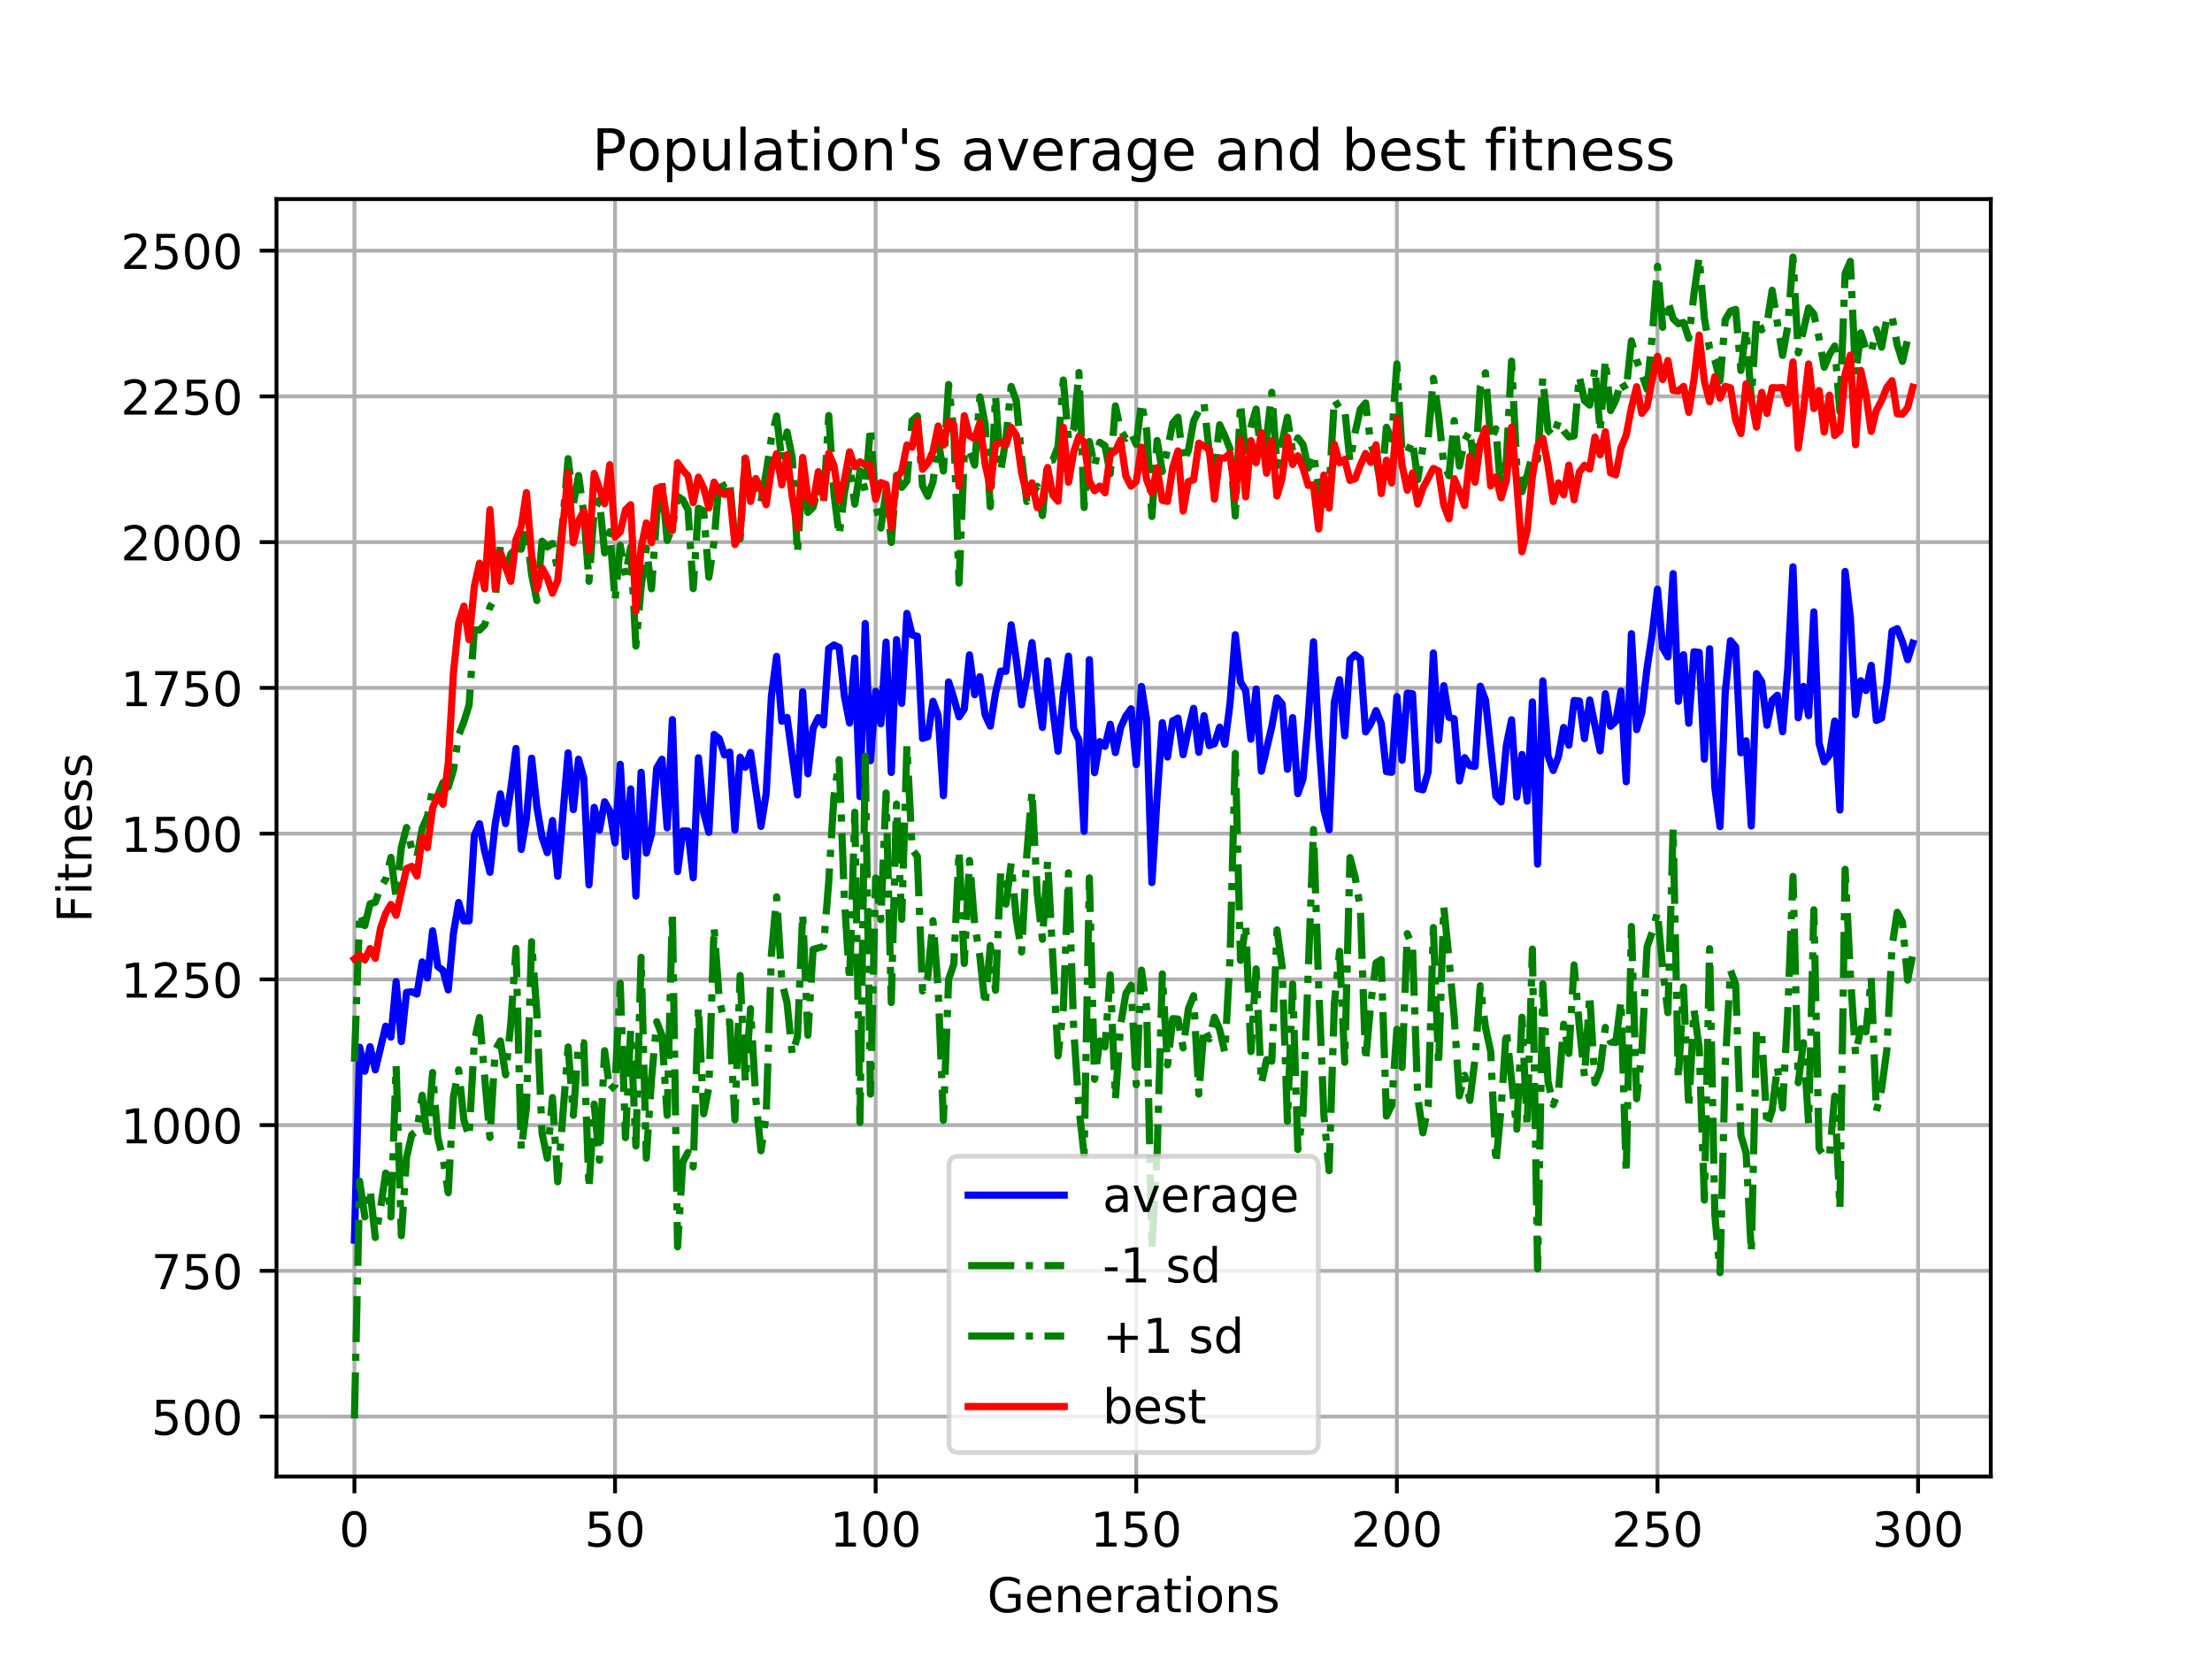 <?xml version="1.0" encoding="utf-8" standalone="no"?>
<!DOCTYPE svg PUBLIC "-//W3C//DTD SVG 1.1//EN"
  "http://www.w3.org/Graphics/SVG/1.1/DTD/svg11.dtd">
<!-- Created with matplotlib (https://matplotlib.org/) -->
<svg height="345.6pt" version="1.1" viewBox="0 0 460.8 345.6" width="460.8pt" xmlns="http://www.w3.org/2000/svg" xmlns:xlink="http://www.w3.org/1999/xlink">
 <defs>
  <style type="text/css">
*{stroke-linecap:butt;stroke-linejoin:round;}
  </style>
 </defs>
 <g id="figure_1">
  <g id="patch_1">
   <path d="M 0 345.6 
L 460.8 345.6 
L 460.8 0 
L 0 0 
z
" style="fill:#ffffff;"/>
  </g>
  <g id="axes_1">
   <g id="patch_2">
    <path d="M 57.6 307.584 
L 414.72 307.584 
L 414.72 41.472 
L 57.6 41.472 
z
" style="fill:#ffffff;"/>
   </g>
   <g id="matplotlib.axis_1">
    <g id="xtick_1">
     <g id="line2d_1">
      <path clip-path="url(#pd788ec1c3d)" d="M 73.833 307.584 
L 73.833 41.472 
" style="fill:none;stroke:#b0b0b0;stroke-linecap:square;stroke-width:0.8;"/>
     </g>
     <g id="line2d_2">
      <defs>
       <path d="M 0 0 
L 0 3.5 
" id="md885dda6b4" style="stroke:#000000;stroke-width:0.8;"/>
      </defs>
      <g>
       <use style="stroke:#000000;stroke-width:0.8;" x="73.833" xlink:href="#md885dda6b4" y="307.584"/>
      </g>
     </g>
     <g id="text_1">
      <!-- 0 -->
      <defs>
       <path d="M 31.781 66.406 
Q 24.172 66.406 20.328 58.906 
Q 16.5 51.422 16.5 36.375 
Q 16.5 21.391 20.328 13.891 
Q 24.172 6.391 31.781 6.391 
Q 39.453 6.391 43.281 13.891 
Q 47.125 21.391 47.125 36.375 
Q 47.125 51.422 43.281 58.906 
Q 39.453 66.406 31.781 66.406 
z
M 31.781 74.219 
Q 44.047 74.219 50.516 64.516 
Q 56.984 54.828 56.984 36.375 
Q 56.984 17.969 50.516 8.266 
Q 44.047 -1.422 31.781 -1.422 
Q 19.531 -1.422 13.062 8.266 
Q 6.594 17.969 6.594 36.375 
Q 6.594 54.828 13.062 64.516 
Q 19.531 74.219 31.781 74.219 
z
" id="DejaVuSans-48"/>
      </defs>
      <g transform="translate(70.651 322.182)scale(0.1 -0.1)">
       <use xlink:href="#DejaVuSans-48"/>
      </g>
     </g>
    </g>
    <g id="xtick_2">
     <g id="line2d_3">
      <path clip-path="url(#pd788ec1c3d)" d="M 128.123 307.584 
L 128.123 41.472 
" style="fill:none;stroke:#b0b0b0;stroke-linecap:square;stroke-width:0.8;"/>
     </g>
     <g id="line2d_4">
      <g>
       <use style="stroke:#000000;stroke-width:0.8;" x="128.123" xlink:href="#md885dda6b4" y="307.584"/>
      </g>
     </g>
     <g id="text_2">
      <!-- 50 -->
      <defs>
       <path d="M 10.797 72.906 
L 49.516 72.906 
L 49.516 64.594 
L 19.828 64.594 
L 19.828 46.734 
Q 21.969 47.469 24.109 47.828 
Q 26.266 48.188 28.422 48.188 
Q 40.625 48.188 47.75 41.5 
Q 54.891 34.812 54.891 23.391 
Q 54.891 11.625 47.562 5.094 
Q 40.234 -1.422 26.906 -1.422 
Q 22.312 -1.422 17.547 -0.641 
Q 12.797 0.141 7.719 1.703 
L 7.719 11.625 
Q 12.109 9.234 16.797 8.062 
Q 21.484 6.891 26.703 6.891 
Q 35.156 6.891 40.078 11.328 
Q 45.016 15.766 45.016 23.391 
Q 45.016 31 40.078 35.438 
Q 35.156 39.891 26.703 39.891 
Q 22.75 39.891 18.812 39.016 
Q 14.891 38.141 10.797 36.281 
z
" id="DejaVuSans-53"/>
      </defs>
      <g transform="translate(121.76 322.182)scale(0.1 -0.1)">
       <use xlink:href="#DejaVuSans-53"/>
       <use x="63.623" xlink:href="#DejaVuSans-48"/>
      </g>
     </g>
    </g>
    <g id="xtick_3">
     <g id="line2d_5">
      <path clip-path="url(#pd788ec1c3d)" d="M 182.413 307.584 
L 182.413 41.472 
" style="fill:none;stroke:#b0b0b0;stroke-linecap:square;stroke-width:0.8;"/>
     </g>
     <g id="line2d_6">
      <g>
       <use style="stroke:#000000;stroke-width:0.8;" x="182.413" xlink:href="#md885dda6b4" y="307.584"/>
      </g>
     </g>
     <g id="text_3">
      <!-- 100 -->
      <defs>
       <path d="M 12.406 8.297 
L 28.516 8.297 
L 28.516 63.922 
L 10.984 60.406 
L 10.984 69.391 
L 28.422 72.906 
L 38.281 72.906 
L 38.281 8.297 
L 54.391 8.297 
L 54.391 0 
L 12.406 0 
z
" id="DejaVuSans-49"/>
      </defs>
      <g transform="translate(172.869 322.182)scale(0.1 -0.1)">
       <use xlink:href="#DejaVuSans-49"/>
       <use x="63.623" xlink:href="#DejaVuSans-48"/>
       <use x="127.246" xlink:href="#DejaVuSans-48"/>
      </g>
     </g>
    </g>
    <g id="xtick_4">
     <g id="line2d_7">
      <path clip-path="url(#pd788ec1c3d)" d="M 236.703 307.584 
L 236.703 41.472 
" style="fill:none;stroke:#b0b0b0;stroke-linecap:square;stroke-width:0.8;"/>
     </g>
     <g id="line2d_8">
      <g>
       <use style="stroke:#000000;stroke-width:0.8;" x="236.703" xlink:href="#md885dda6b4" y="307.584"/>
      </g>
     </g>
     <g id="text_4">
      <!-- 150 -->
      <g transform="translate(227.159 322.182)scale(0.1 -0.1)">
       <use xlink:href="#DejaVuSans-49"/>
       <use x="63.623" xlink:href="#DejaVuSans-53"/>
       <use x="127.246" xlink:href="#DejaVuSans-48"/>
      </g>
     </g>
    </g>
    <g id="xtick_5">
     <g id="line2d_9">
      <path clip-path="url(#pd788ec1c3d)" d="M 290.993 307.584 
L 290.993 41.472 
" style="fill:none;stroke:#b0b0b0;stroke-linecap:square;stroke-width:0.8;"/>
     </g>
     <g id="line2d_10">
      <g>
       <use style="stroke:#000000;stroke-width:0.8;" x="290.993" xlink:href="#md885dda6b4" y="307.584"/>
      </g>
     </g>
     <g id="text_5">
      <!-- 200 -->
      <defs>
       <path d="M 19.188 8.297 
L 53.609 8.297 
L 53.609 0 
L 7.328 0 
L 7.328 8.297 
Q 12.938 14.109 22.625 23.891 
Q 32.328 33.688 34.812 36.531 
Q 39.547 41.844 41.422 45.531 
Q 43.312 49.219 43.312 52.781 
Q 43.312 58.594 39.234 62.25 
Q 35.156 65.922 28.609 65.922 
Q 23.969 65.922 18.812 64.312 
Q 13.672 62.703 7.812 59.422 
L 7.812 69.391 
Q 13.766 71.781 18.938 73 
Q 24.125 74.219 28.422 74.219 
Q 39.75 74.219 46.484 68.547 
Q 53.219 62.891 53.219 53.422 
Q 53.219 48.922 51.531 44.891 
Q 49.859 40.875 45.406 35.406 
Q 44.188 33.984 37.641 27.219 
Q 31.109 20.453 19.188 8.297 
z
" id="DejaVuSans-50"/>
      </defs>
      <g transform="translate(281.449 322.182)scale(0.1 -0.1)">
       <use xlink:href="#DejaVuSans-50"/>
       <use x="63.623" xlink:href="#DejaVuSans-48"/>
       <use x="127.246" xlink:href="#DejaVuSans-48"/>
      </g>
     </g>
    </g>
    <g id="xtick_6">
     <g id="line2d_11">
      <path clip-path="url(#pd788ec1c3d)" d="M 345.283 307.584 
L 345.283 41.472 
" style="fill:none;stroke:#b0b0b0;stroke-linecap:square;stroke-width:0.8;"/>
     </g>
     <g id="line2d_12">
      <g>
       <use style="stroke:#000000;stroke-width:0.8;" x="345.283" xlink:href="#md885dda6b4" y="307.584"/>
      </g>
     </g>
     <g id="text_6">
      <!-- 250 -->
      <g transform="translate(335.739 322.182)scale(0.1 -0.1)">
       <use xlink:href="#DejaVuSans-50"/>
       <use x="63.623" xlink:href="#DejaVuSans-53"/>
       <use x="127.246" xlink:href="#DejaVuSans-48"/>
      </g>
     </g>
    </g>
    <g id="xtick_7">
     <g id="line2d_13">
      <path clip-path="url(#pd788ec1c3d)" d="M 399.573 307.584 
L 399.573 41.472 
" style="fill:none;stroke:#b0b0b0;stroke-linecap:square;stroke-width:0.8;"/>
     </g>
     <g id="line2d_14">
      <g>
       <use style="stroke:#000000;stroke-width:0.8;" x="399.573" xlink:href="#md885dda6b4" y="307.584"/>
      </g>
     </g>
     <g id="text_7">
      <!-- 300 -->
      <defs>
       <path d="M 40.578 39.312 
Q 47.656 37.797 51.625 33 
Q 55.609 28.219 55.609 21.188 
Q 55.609 10.406 48.188 4.484 
Q 40.766 -1.422 27.094 -1.422 
Q 22.516 -1.422 17.656 -0.516 
Q 12.797 0.391 7.625 2.203 
L 7.625 11.719 
Q 11.719 9.328 16.594 8.109 
Q 21.484 6.891 26.812 6.891 
Q 36.078 6.891 40.938 10.547 
Q 45.797 14.203 45.797 21.188 
Q 45.797 27.641 41.281 31.266 
Q 36.766 34.906 28.719 34.906 
L 20.219 34.906 
L 20.219 43.016 
L 29.109 43.016 
Q 36.375 43.016 40.234 45.922 
Q 44.094 48.828 44.094 54.297 
Q 44.094 59.906 40.109 62.906 
Q 36.141 65.922 28.719 65.922 
Q 24.656 65.922 20.016 65.031 
Q 15.375 64.156 9.812 62.312 
L 9.812 71.094 
Q 15.438 72.656 20.344 73.438 
Q 25.25 74.219 29.594 74.219 
Q 40.828 74.219 47.359 69.109 
Q 53.906 64.016 53.906 55.328 
Q 53.906 49.266 50.438 45.094 
Q 46.969 40.922 40.578 39.312 
z
" id="DejaVuSans-51"/>
      </defs>
      <g transform="translate(390.029 322.182)scale(0.1 -0.1)">
       <use xlink:href="#DejaVuSans-51"/>
       <use x="63.623" xlink:href="#DejaVuSans-48"/>
       <use x="127.246" xlink:href="#DejaVuSans-48"/>
      </g>
     </g>
    </g>
    <g id="text_8">
     <!-- Generations -->
     <defs>
      <path d="M 59.516 10.406 
L 59.516 29.984 
L 43.406 29.984 
L 43.406 38.094 
L 69.281 38.094 
L 69.281 6.781 
Q 63.578 2.734 56.688 0.656 
Q 49.812 -1.422 42 -1.422 
Q 24.906 -1.422 15.25 8.562 
Q 5.609 18.562 5.609 36.375 
Q 5.609 54.25 15.25 64.234 
Q 24.906 74.219 42 74.219 
Q 49.125 74.219 55.547 72.453 
Q 61.969 70.703 67.391 67.281 
L 67.391 56.781 
Q 61.922 61.422 55.766 63.766 
Q 49.609 66.109 42.828 66.109 
Q 29.438 66.109 22.719 58.641 
Q 16.016 51.172 16.016 36.375 
Q 16.016 21.625 22.719 14.156 
Q 29.438 6.688 42.828 6.688 
Q 48.047 6.688 52.141 7.594 
Q 56.25 8.5 59.516 10.406 
z
" id="DejaVuSans-71"/>
      <path d="M 56.203 29.594 
L 56.203 25.203 
L 14.891 25.203 
Q 15.484 15.922 20.484 11.062 
Q 25.484 6.203 34.422 6.203 
Q 39.594 6.203 44.453 7.469 
Q 49.312 8.734 54.109 11.281 
L 54.109 2.781 
Q 49.266 0.734 44.188 -0.344 
Q 39.109 -1.422 33.891 -1.422 
Q 20.797 -1.422 13.156 6.188 
Q 5.516 13.812 5.516 26.812 
Q 5.516 40.234 12.766 48.109 
Q 20.016 56 32.328 56 
Q 43.359 56 49.781 48.891 
Q 56.203 41.797 56.203 29.594 
z
M 47.219 32.234 
Q 47.125 39.594 43.094 43.984 
Q 39.062 48.391 32.422 48.391 
Q 24.906 48.391 20.391 44.141 
Q 15.875 39.891 15.188 32.172 
z
" id="DejaVuSans-101"/>
      <path d="M 54.891 33.016 
L 54.891 0 
L 45.906 0 
L 45.906 32.719 
Q 45.906 40.484 42.875 44.328 
Q 39.844 48.188 33.797 48.188 
Q 26.516 48.188 22.312 43.547 
Q 18.109 38.922 18.109 30.906 
L 18.109 0 
L 9.078 0 
L 9.078 54.688 
L 18.109 54.688 
L 18.109 46.188 
Q 21.344 51.125 25.703 53.562 
Q 30.078 56 35.797 56 
Q 45.219 56 50.047 50.172 
Q 54.891 44.344 54.891 33.016 
z
" id="DejaVuSans-110"/>
      <path d="M 41.109 46.297 
Q 39.594 47.172 37.812 47.578 
Q 36.031 48 33.891 48 
Q 26.266 48 22.188 43.047 
Q 18.109 38.094 18.109 28.812 
L 18.109 0 
L 9.078 0 
L 9.078 54.688 
L 18.109 54.688 
L 18.109 46.188 
Q 20.953 51.172 25.484 53.578 
Q 30.031 56 36.531 56 
Q 37.453 56 38.578 55.875 
Q 39.703 55.766 41.062 55.516 
z
" id="DejaVuSans-114"/>
      <path d="M 34.281 27.484 
Q 23.391 27.484 19.188 25 
Q 14.984 22.516 14.984 16.5 
Q 14.984 11.719 18.141 8.906 
Q 21.297 6.109 26.703 6.109 
Q 34.188 6.109 38.703 11.406 
Q 43.219 16.703 43.219 25.484 
L 43.219 27.484 
z
M 52.203 31.203 
L 52.203 0 
L 43.219 0 
L 43.219 8.297 
Q 40.141 3.328 35.547 0.953 
Q 30.953 -1.422 24.312 -1.422 
Q 15.922 -1.422 10.953 3.297 
Q 6 8.016 6 15.922 
Q 6 25.141 12.172 29.828 
Q 18.359 34.516 30.609 34.516 
L 43.219 34.516 
L 43.219 35.406 
Q 43.219 41.609 39.141 45 
Q 35.062 48.391 27.688 48.391 
Q 23 48.391 18.547 47.266 
Q 14.109 46.141 10.016 43.891 
L 10.016 52.203 
Q 14.938 54.109 19.578 55.047 
Q 24.219 56 28.609 56 
Q 40.484 56 46.344 49.844 
Q 52.203 43.703 52.203 31.203 
z
" id="DejaVuSans-97"/>
      <path d="M 18.312 70.219 
L 18.312 54.688 
L 36.812 54.688 
L 36.812 47.703 
L 18.312 47.703 
L 18.312 18.016 
Q 18.312 11.328 20.141 9.422 
Q 21.969 7.516 27.594 7.516 
L 36.812 7.516 
L 36.812 0 
L 27.594 0 
Q 17.188 0 13.234 3.875 
Q 9.281 7.766 9.281 18.016 
L 9.281 47.703 
L 2.688 47.703 
L 2.688 54.688 
L 9.281 54.688 
L 9.281 70.219 
z
" id="DejaVuSans-116"/>
      <path d="M 9.422 54.688 
L 18.406 54.688 
L 18.406 0 
L 9.422 0 
z
M 9.422 75.984 
L 18.406 75.984 
L 18.406 64.594 
L 9.422 64.594 
z
" id="DejaVuSans-105"/>
      <path d="M 30.609 48.391 
Q 23.391 48.391 19.188 42.75 
Q 14.984 37.109 14.984 27.297 
Q 14.984 17.484 19.156 11.844 
Q 23.344 6.203 30.609 6.203 
Q 37.797 6.203 41.984 11.859 
Q 46.188 17.531 46.188 27.297 
Q 46.188 37.016 41.984 42.703 
Q 37.797 48.391 30.609 48.391 
z
M 30.609 56 
Q 42.328 56 49.016 48.375 
Q 55.719 40.766 55.719 27.297 
Q 55.719 13.875 49.016 6.219 
Q 42.328 -1.422 30.609 -1.422 
Q 18.844 -1.422 12.172 6.219 
Q 5.516 13.875 5.516 27.297 
Q 5.516 40.766 12.172 48.375 
Q 18.844 56 30.609 56 
z
" id="DejaVuSans-111"/>
      <path d="M 44.281 53.078 
L 44.281 44.578 
Q 40.484 46.531 36.375 47.5 
Q 32.281 48.484 27.875 48.484 
Q 21.188 48.484 17.844 46.438 
Q 14.5 44.391 14.5 40.281 
Q 14.5 37.156 16.891 35.375 
Q 19.281 33.594 26.516 31.984 
L 29.594 31.297 
Q 39.156 29.25 43.188 25.516 
Q 47.219 21.781 47.219 15.094 
Q 47.219 7.469 41.188 3.016 
Q 35.156 -1.422 24.609 -1.422 
Q 20.219 -1.422 15.453 -0.562 
Q 10.688 0.297 5.422 2 
L 5.422 11.281 
Q 10.406 8.688 15.234 7.391 
Q 20.062 6.109 24.812 6.109 
Q 31.156 6.109 34.562 8.281 
Q 37.984 10.453 37.984 14.406 
Q 37.984 18.062 35.516 20.016 
Q 33.062 21.969 24.703 23.781 
L 21.578 24.516 
Q 13.234 26.266 9.516 29.906 
Q 5.812 33.547 5.812 39.891 
Q 5.812 47.609 11.281 51.797 
Q 16.75 56 26.812 56 
Q 31.781 56 36.172 55.266 
Q 40.578 54.547 44.281 53.078 
z
" id="DejaVuSans-115"/>
     </defs>
     <g transform="translate(205.662 335.861)scale(0.1 -0.1)">
      <use xlink:href="#DejaVuSans-71"/>
      <use x="77.49" xlink:href="#DejaVuSans-101"/>
      <use x="139.014" xlink:href="#DejaVuSans-110"/>
      <use x="202.393" xlink:href="#DejaVuSans-101"/>
      <use x="263.916" xlink:href="#DejaVuSans-114"/>
      <use x="305.029" xlink:href="#DejaVuSans-97"/>
      <use x="366.309" xlink:href="#DejaVuSans-116"/>
      <use x="405.518" xlink:href="#DejaVuSans-105"/>
      <use x="433.301" xlink:href="#DejaVuSans-111"/>
      <use x="494.482" xlink:href="#DejaVuSans-110"/>
      <use x="557.861" xlink:href="#DejaVuSans-115"/>
     </g>
    </g>
   </g>
   <g id="matplotlib.axis_2">
    <g id="ytick_1">
     <g id="line2d_15">
      <path clip-path="url(#pd788ec1c3d)" d="M 57.6 295.103 
L 414.72 295.103 
" style="fill:none;stroke:#b0b0b0;stroke-linecap:square;stroke-width:0.8;"/>
     </g>
     <g id="line2d_16">
      <defs>
       <path d="M 0 0 
L -3.5 0 
" id="m100b4b98d6" style="stroke:#000000;stroke-width:0.8;"/>
      </defs>
      <g>
       <use style="stroke:#000000;stroke-width:0.8;" x="57.6" xlink:href="#m100b4b98d6" y="295.103"/>
      </g>
     </g>
     <g id="text_9">
      <!-- 500 -->
      <g transform="translate(31.512 298.902)scale(0.1 -0.1)">
       <use xlink:href="#DejaVuSans-53"/>
       <use x="63.623" xlink:href="#DejaVuSans-48"/>
       <use x="127.246" xlink:href="#DejaVuSans-48"/>
      </g>
     </g>
    </g>
    <g id="ytick_2">
     <g id="line2d_17">
      <path clip-path="url(#pd788ec1c3d)" d="M 57.6 264.742 
L 414.72 264.742 
" style="fill:none;stroke:#b0b0b0;stroke-linecap:square;stroke-width:0.8;"/>
     </g>
     <g id="line2d_18">
      <g>
       <use style="stroke:#000000;stroke-width:0.8;" x="57.6" xlink:href="#m100b4b98d6" y="264.742"/>
      </g>
     </g>
     <g id="text_10">
      <!-- 750 -->
      <defs>
       <path d="M 8.203 72.906 
L 55.078 72.906 
L 55.078 68.703 
L 28.609 0 
L 18.312 0 
L 43.219 64.594 
L 8.203 64.594 
z
" id="DejaVuSans-55"/>
      </defs>
      <g transform="translate(31.512 268.541)scale(0.1 -0.1)">
       <use xlink:href="#DejaVuSans-55"/>
       <use x="63.623" xlink:href="#DejaVuSans-53"/>
       <use x="127.246" xlink:href="#DejaVuSans-48"/>
      </g>
     </g>
    </g>
    <g id="ytick_3">
     <g id="line2d_19">
      <path clip-path="url(#pd788ec1c3d)" d="M 57.6 234.381 
L 414.72 234.381 
" style="fill:none;stroke:#b0b0b0;stroke-linecap:square;stroke-width:0.8;"/>
     </g>
     <g id="line2d_20">
      <g>
       <use style="stroke:#000000;stroke-width:0.8;" x="57.6" xlink:href="#m100b4b98d6" y="234.381"/>
      </g>
     </g>
     <g id="text_11">
      <!-- 1000 -->
      <g transform="translate(25.15 238.18)scale(0.1 -0.1)">
       <use xlink:href="#DejaVuSans-49"/>
       <use x="63.623" xlink:href="#DejaVuSans-48"/>
       <use x="127.246" xlink:href="#DejaVuSans-48"/>
       <use x="190.869" xlink:href="#DejaVuSans-48"/>
      </g>
     </g>
    </g>
    <g id="ytick_4">
     <g id="line2d_21">
      <path clip-path="url(#pd788ec1c3d)" d="M 57.6 204.02 
L 414.72 204.02 
" style="fill:none;stroke:#b0b0b0;stroke-linecap:square;stroke-width:0.8;"/>
     </g>
     <g id="line2d_22">
      <g>
       <use style="stroke:#000000;stroke-width:0.8;" x="57.6" xlink:href="#m100b4b98d6" y="204.02"/>
      </g>
     </g>
     <g id="text_12">
      <!-- 1250 -->
      <g transform="translate(25.15 207.819)scale(0.1 -0.1)">
       <use xlink:href="#DejaVuSans-49"/>
       <use x="63.623" xlink:href="#DejaVuSans-50"/>
       <use x="127.246" xlink:href="#DejaVuSans-53"/>
       <use x="190.869" xlink:href="#DejaVuSans-48"/>
      </g>
     </g>
    </g>
    <g id="ytick_5">
     <g id="line2d_23">
      <path clip-path="url(#pd788ec1c3d)" d="M 57.6 173.659 
L 414.72 173.659 
" style="fill:none;stroke:#b0b0b0;stroke-linecap:square;stroke-width:0.8;"/>
     </g>
     <g id="line2d_24">
      <g>
       <use style="stroke:#000000;stroke-width:0.8;" x="57.6" xlink:href="#m100b4b98d6" y="173.659"/>
      </g>
     </g>
     <g id="text_13">
      <!-- 1500 -->
      <g transform="translate(25.15 177.458)scale(0.1 -0.1)">
       <use xlink:href="#DejaVuSans-49"/>
       <use x="63.623" xlink:href="#DejaVuSans-53"/>
       <use x="127.246" xlink:href="#DejaVuSans-48"/>
       <use x="190.869" xlink:href="#DejaVuSans-48"/>
      </g>
     </g>
    </g>
    <g id="ytick_6">
     <g id="line2d_25">
      <path clip-path="url(#pd788ec1c3d)" d="M 57.6 143.298 
L 414.72 143.298 
" style="fill:none;stroke:#b0b0b0;stroke-linecap:square;stroke-width:0.8;"/>
     </g>
     <g id="line2d_26">
      <g>
       <use style="stroke:#000000;stroke-width:0.8;" x="57.6" xlink:href="#m100b4b98d6" y="143.298"/>
      </g>
     </g>
     <g id="text_14">
      <!-- 1750 -->
      <g transform="translate(25.15 147.097)scale(0.1 -0.1)">
       <use xlink:href="#DejaVuSans-49"/>
       <use x="63.623" xlink:href="#DejaVuSans-55"/>
       <use x="127.246" xlink:href="#DejaVuSans-53"/>
       <use x="190.869" xlink:href="#DejaVuSans-48"/>
      </g>
     </g>
    </g>
    <g id="ytick_7">
     <g id="line2d_27">
      <path clip-path="url(#pd788ec1c3d)" d="M 57.6 112.937 
L 414.72 112.937 
" style="fill:none;stroke:#b0b0b0;stroke-linecap:square;stroke-width:0.8;"/>
     </g>
     <g id="line2d_28">
      <g>
       <use style="stroke:#000000;stroke-width:0.8;" x="57.6" xlink:href="#m100b4b98d6" y="112.937"/>
      </g>
     </g>
     <g id="text_15">
      <!-- 2000 -->
      <g transform="translate(25.15 116.736)scale(0.1 -0.1)">
       <use xlink:href="#DejaVuSans-50"/>
       <use x="63.623" xlink:href="#DejaVuSans-48"/>
       <use x="127.246" xlink:href="#DejaVuSans-48"/>
       <use x="190.869" xlink:href="#DejaVuSans-48"/>
      </g>
     </g>
    </g>
    <g id="ytick_8">
     <g id="line2d_29">
      <path clip-path="url(#pd788ec1c3d)" d="M 57.6 82.576 
L 414.72 82.576 
" style="fill:none;stroke:#b0b0b0;stroke-linecap:square;stroke-width:0.8;"/>
     </g>
     <g id="line2d_30">
      <g>
       <use style="stroke:#000000;stroke-width:0.8;" x="57.6" xlink:href="#m100b4b98d6" y="82.576"/>
      </g>
     </g>
     <g id="text_16">
      <!-- 2250 -->
      <g transform="translate(25.15 86.375)scale(0.1 -0.1)">
       <use xlink:href="#DejaVuSans-50"/>
       <use x="63.623" xlink:href="#DejaVuSans-50"/>
       <use x="127.246" xlink:href="#DejaVuSans-53"/>
       <use x="190.869" xlink:href="#DejaVuSans-48"/>
      </g>
     </g>
    </g>
    <g id="ytick_9">
     <g id="line2d_31">
      <path clip-path="url(#pd788ec1c3d)" d="M 57.6 52.215 
L 414.72 52.215 
" style="fill:none;stroke:#b0b0b0;stroke-linecap:square;stroke-width:0.8;"/>
     </g>
     <g id="line2d_32">
      <g>
       <use style="stroke:#000000;stroke-width:0.8;" x="57.6" xlink:href="#m100b4b98d6" y="52.215"/>
      </g>
     </g>
     <g id="text_17">
      <!-- 2500 -->
      <g transform="translate(25.15 56.015)scale(0.1 -0.1)">
       <use xlink:href="#DejaVuSans-50"/>
       <use x="63.623" xlink:href="#DejaVuSans-53"/>
       <use x="127.246" xlink:href="#DejaVuSans-48"/>
       <use x="190.869" xlink:href="#DejaVuSans-48"/>
      </g>
     </g>
    </g>
    <g id="text_18">
     <!-- Fitness -->
     <defs>
      <path d="M 9.812 72.906 
L 51.703 72.906 
L 51.703 64.594 
L 19.672 64.594 
L 19.672 43.109 
L 48.578 43.109 
L 48.578 34.812 
L 19.672 34.812 
L 19.672 0 
L 9.812 0 
z
" id="DejaVuSans-70"/>
     </defs>
     <g transform="translate(19.07 192.202)rotate(-90)scale(0.1 -0.1)">
      <use xlink:href="#DejaVuSans-70"/>
      <use x="57.41" xlink:href="#DejaVuSans-105"/>
      <use x="85.193" xlink:href="#DejaVuSans-116"/>
      <use x="124.402" xlink:href="#DejaVuSans-110"/>
      <use x="187.781" xlink:href="#DejaVuSans-101"/>
      <use x="249.305" xlink:href="#DejaVuSans-115"/>
      <use x="301.404" xlink:href="#DejaVuSans-115"/>
     </g>
    </g>
   </g>
   <g id="line2d_33">
    <path clip-path="url(#pd788ec1c3d)" d="M 73.833 258.334 
L 74.919 218.157 
L 76.004 223.156 
L 77.09 218.044 
L 78.176 222.876 
L 80.348 213.769 
L 81.433 216.057 
L 82.519 204.49 
L 83.605 216.971 
L 84.691 206.73 
L 85.777 206.601 
L 86.862 207.085 
L 87.948 200.378 
L 89.034 203.726 
L 90.12 193.907 
L 91.206 201.346 
L 92.291 202.166 
L 93.377 206.22 
L 94.463 194.423 
L 95.549 188.008 
L 96.635 191.832 
L 97.72 191.835 
L 98.806 174.06 
L 99.892 171.607 
L 100.978 177.375 
L 102.064 181.71 
L 103.149 171.716 
L 104.235 165.379 
L 105.321 171.568 
L 106.407 164.33 
L 107.493 155.924 
L 108.578 176.955 
L 109.664 170.507 
L 110.75 157.948 
L 111.836 168.066 
L 112.922 174.429 
L 114.007 177.616 
L 115.093 170.933 
L 116.179 182.537 
L 118.351 156.827 
L 119.436 168.665 
L 120.522 158.158 
L 121.608 162.083 
L 122.694 184.33 
L 123.78 168.192 
L 124.865 172.945 
L 125.951 167.027 
L 127.037 168.926 
L 128.123 175.575 
L 129.209 159.218 
L 130.294 178.456 
L 131.38 164.345 
L 132.466 186.658 
L 133.552 160.884 
L 134.638 177.715 
L 135.723 173.728 
L 136.809 159.996 
L 137.895 158.165 
L 138.981 172.455 
L 140.067 149.907 
L 141.152 181.569 
L 142.238 173.097 
L 143.324 173.124 
L 144.41 182.86 
L 145.496 157.856 
L 146.581 169.232 
L 147.667 173.398 
L 148.753 152.999 
L 149.839 153.89 
L 150.925 157.277 
L 152.01 156.677 
L 153.096 172.927 
L 154.182 157.729 
L 155.268 159.828 
L 156.354 156.749 
L 158.525 172.151 
L 159.611 165.308 
L 160.697 145.064 
L 161.783 136.738 
L 162.868 150.247 
L 163.954 149.461 
L 166.126 165.592 
L 167.212 144.093 
L 168.297 161.198 
L 169.383 151.714 
L 170.469 149.493 
L 171.555 151.02 
L 172.641 135.102 
L 173.726 134.354 
L 174.812 134.885 
L 175.898 144.994 
L 176.984 150.621 
L 178.07 137.108 
L 179.155 165.951 
L 180.241 129.896 
L 181.327 158.474 
L 182.413 143.99 
L 183.499 150.794 
L 184.584 133.756 
L 185.67 160.923 
L 186.756 133.261 
L 187.842 146.517 
L 188.928 127.788 
L 190.013 132.265 
L 191.099 132.541 
L 192.185 153.826 
L 193.271 153.477 
L 194.357 146.105 
L 195.442 149.072 
L 196.528 165.755 
L 197.614 142.051 
L 198.7 145.444 
L 199.786 149.336 
L 200.871 147.72 
L 201.957 136.424 
L 203.043 144.724 
L 204.129 140.971 
L 205.215 148.899 
L 206.3 151.269 
L 207.386 144.368 
L 208.472 139.811 
L 209.558 139.849 
L 210.644 130.165 
L 211.729 137.572 
L 212.815 146.811 
L 213.901 141.226 
L 214.987 133.866 
L 216.073 143.715 
L 217.158 151.535 
L 218.244 137.675 
L 219.33 147.843 
L 220.416 156.494 
L 221.502 144.688 
L 222.587 136.689 
L 223.673 151.857 
L 224.759 154.16 
L 225.845 173.18 
L 226.931 137.426 
L 228.016 160.959 
L 229.102 154.497 
L 230.188 155.485 
L 231.274 150.882 
L 232.36 156.773 
L 233.445 151.582 
L 234.531 149.171 
L 235.617 147.658 
L 236.703 159.273 
L 237.789 143 
L 238.875 149.971 
L 239.96 183.863 
L 241.046 166.135 
L 242.132 150.547 
L 243.218 157.701 
L 244.304 150.177 
L 245.389 149.591 
L 246.475 157.214 
L 247.561 152.027 
L 248.647 147.568 
L 249.733 156.718 
L 250.818 149.098 
L 251.904 155.328 
L 252.99 154.927 
L 254.076 151.482 
L 255.162 155.053 
L 256.247 146.454 
L 257.333 132.229 
L 258.419 142.069 
L 259.505 143.873 
L 260.591 153.988 
L 261.676 143.533 
L 262.762 160.645 
L 264.934 151.393 
L 266.02 145.381 
L 267.105 146.663 
L 268.191 160.255 
L 269.277 149.499 
L 270.363 165.337 
L 271.449 162.248 
L 272.534 149.732 
L 273.62 133.693 
L 274.706 153.606 
L 275.792 168.687 
L 276.878 172.875 
L 277.963 146.199 
L 279.049 141.599 
L 280.135 153.279 
L 281.221 137.413 
L 282.307 136.38 
L 283.392 137.256 
L 284.478 152.47 
L 285.564 150.776 
L 286.65 148.024 
L 287.736 150.695 
L 288.821 160.754 
L 289.907 160.875 
L 290.993 145.121 
L 292.079 158.361 
L 293.165 144.391 
L 294.25 144.524 
L 295.336 164.27 
L 296.422 164.536 
L 297.508 160.794 
L 298.594 136.03 
L 299.679 154.203 
L 300.765 142.844 
L 301.851 149.44 
L 302.937 149.738 
L 304.023 162.689 
L 305.108 157.841 
L 306.194 159.498 
L 307.28 159.668 
L 308.366 142.953 
L 309.452 145.821 
L 311.623 165.84 
L 312.709 167.065 
L 313.795 155.298 
L 314.881 149.952 
L 315.966 166.035 
L 317.052 157.167 
L 318.138 166.895 
L 319.224 146.228 
L 320.31 180.016 
L 321.395 141.839 
L 322.481 157.466 
L 323.567 160.502 
L 324.653 157.595 
L 325.739 151.551 
L 326.824 155.238 
L 327.91 145.92 
L 328.996 146.035 
L 330.082 153.871 
L 331.168 145.819 
L 333.339 156.414 
L 334.425 144.52 
L 335.511 151.295 
L 336.597 150.275 
L 337.682 143.962 
L 338.768 162.852 
L 339.854 132.007 
L 340.94 151.989 
L 342.026 148.453 
L 343.111 139.171 
L 344.197 132.025 
L 345.283 122.734 
L 346.369 134.983 
L 347.455 136.846 
L 348.54 119.503 
L 349.626 146.107 
L 350.712 136.384 
L 351.798 150.662 
L 352.884 135.781 
L 353.969 135.902 
L 355.055 158.156 
L 356.141 135.148 
L 357.227 164.016 
L 358.313 172.203 
L 359.398 144.257 
L 360.484 133.471 
L 361.57 134.758 
L 362.656 156.825 
L 363.742 154.328 
L 364.827 172.06 
L 365.913 140.331 
L 366.999 142.047 
L 368.085 151.085 
L 369.171 145.864 
L 370.256 144.837 
L 371.342 152.43 
L 372.428 139.305 
L 373.514 118.074 
L 374.6 149.526 
L 375.685 143.004 
L 376.771 149.081 
L 377.857 127.468 
L 378.943 154.816 
L 380.029 158.722 
L 381.114 157.288 
L 382.2 150.207 
L 383.286 168.741 
L 384.372 119.046 
L 385.458 128.638 
L 386.543 148.877 
L 387.629 141.807 
L 388.715 143.846 
L 389.801 138.602 
L 390.887 150.081 
L 391.972 149.602 
L 393.058 142.567 
L 394.144 131.502 
L 395.23 130.955 
L 396.316 133.698 
L 397.401 137.419 
L 398.487 133.976 
L 398.487 133.976 
" style="fill:none;stroke:#0000ff;stroke-linecap:square;stroke-width:1.5;"/>
   </g>
   <g id="line2d_34">
    <path clip-path="url(#pd788ec1c3d)" d="M 73.833 295.488 
L 74.919 246.057 
L 76.004 253.494 
L 77.09 247.802 
L 78.176 257.799 
L 79.262 251.698 
L 80.348 244.364 
L 81.433 253.5 
L 82.519 222.019 
L 83.605 257.418 
L 84.691 241.083 
L 85.777 236.371 
L 86.862 235.609 
L 87.948 228.16 
L 89.034 237.356 
L 90.12 223.422 
L 91.206 236.997 
L 92.291 241.323 
L 93.377 248.469 
L 94.463 228.445 
L 95.549 222.864 
L 96.635 233.302 
L 97.72 236.825 
L 98.806 216.898 
L 99.892 211.964 
L 102.064 236.951 
L 103.149 218.806 
L 104.235 216.836 
L 105.321 223.912 
L 106.407 213.286 
L 107.493 197.567 
L 108.578 239.511 
L 109.664 230.83 
L 110.75 196.172 
L 111.836 211.019 
L 112.922 236.113 
L 114.007 241.288 
L 115.093 228.64 
L 116.179 246.179 
L 118.351 218.101 
L 119.436 232.324 
L 120.522 217.26 
L 121.608 217.24 
L 122.694 247.572 
L 123.78 230.007 
L 124.865 241.711 
L 125.951 218.873 
L 127.037 227.089 
L 128.123 226.063 
L 129.209 204.824 
L 130.294 236.994 
L 131.38 214.697 
L 132.466 238.73 
L 133.552 199.426 
L 134.638 241.266 
L 135.723 224.789 
L 136.809 212.834 
L 137.895 215.684 
L 138.981 232.34 
L 140.067 189.88 
L 141.152 259.744 
L 142.238 242.093 
L 143.324 240.07 
L 144.41 243.092 
L 145.496 209.83 
L 146.581 232.026 
L 147.667 226.551 
L 148.753 193.172 
L 149.839 208.258 
L 150.925 212.941 
L 152.01 212.917 
L 153.096 233.298 
L 154.182 203.207 
L 155.268 225.399 
L 156.354 210.14 
L 157.439 228.78 
L 158.525 239.735 
L 159.611 232.238 
L 160.697 198.831 
L 161.783 186.817 
L 162.868 204.453 
L 163.954 208.927 
L 165.04 219.663 
L 166.126 215.977 
L 167.212 190.408 
L 168.297 215.654 
L 169.383 197.775 
L 171.555 197.177 
L 172.641 183.641 
L 173.726 165.927 
L 174.812 158.246 
L 175.898 187.245 
L 176.984 204.308 
L 178.07 169.187 
L 179.155 233.809 
L 180.241 157.536 
L 181.327 227.911 
L 182.413 182.915 
L 183.499 191.586 
L 184.584 165.204 
L 185.67 208.843 
L 186.756 167.493 
L 187.842 191.5 
L 188.928 155.367 
L 190.013 176.918 
L 191.099 178.431 
L 192.185 206.445 
L 193.271 203.575 
L 194.357 191.801 
L 195.442 206.195 
L 196.528 233.386 
L 197.614 204.002 
L 198.7 200.855 
L 199.786 177.206 
L 200.871 200.704 
L 201.957 179.25 
L 203.043 192.557 
L 204.129 199.26 
L 205.215 209.466 
L 206.3 196.974 
L 207.386 206.296 
L 208.472 181.531 
L 209.558 188.349 
L 210.644 179.832 
L 211.729 191.55 
L 212.815 198.302 
L 213.901 177.977 
L 214.987 164.816 
L 216.073 186.119 
L 217.158 195.672 
L 218.244 179.397 
L 220.416 219.955 
L 221.502 210.212 
L 222.587 181.821 
L 223.673 214.426 
L 224.759 230.718 
L 225.845 240.646 
L 226.931 182.876 
L 228.016 224.844 
L 229.102 216.857 
L 230.188 218.097 
L 231.274 203.061 
L 232.36 228.985 
L 233.445 213.505 
L 234.531 207.006 
L 235.617 205.224 
L 236.703 225.966 
L 237.789 202.1 
L 238.875 210.225 
L 239.96 260.129 
L 241.046 240.506 
L 242.132 202.889 
L 243.218 221.846 
L 244.304 212.199 
L 245.389 212.283 
L 246.475 218.304 
L 247.561 210.147 
L 248.647 207.416 
L 249.733 227.909 
L 250.818 214.244 
L 251.904 216.434 
L 252.99 211.901 
L 254.076 214.481 
L 255.162 219.303 
L 256.247 199.359 
L 257.333 156.952 
L 258.419 200.068 
L 259.505 192.775 
L 260.591 219.061 
L 261.676 201.839 
L 262.762 225.722 
L 263.848 220.721 
L 264.934 221.067 
L 266.02 193.707 
L 267.105 201.466 
L 268.191 233.586 
L 269.277 204.973 
L 270.363 239.455 
L 271.449 231.881 
L 273.62 172.803 
L 274.706 205.509 
L 275.792 232.298 
L 276.878 243.873 
L 277.963 209.145 
L 279.049 198.147 
L 280.135 221.298 
L 281.221 178.657 
L 282.307 182.732 
L 283.392 189.264 
L 284.478 220.994 
L 285.564 208.999 
L 286.65 200.593 
L 287.736 199.902 
L 288.821 232.502 
L 289.907 230.291 
L 290.993 214.426 
L 292.079 222.363 
L 293.165 194.497 
L 294.25 197.225 
L 295.336 228.625 
L 296.422 235.991 
L 297.508 230.319 
L 298.594 193.235 
L 299.679 221.943 
L 300.765 188.882 
L 301.851 199.769 
L 302.937 211.868 
L 304.023 228.292 
L 305.108 223.991 
L 306.194 229.242 
L 307.28 220.653 
L 308.366 205.342 
L 309.452 213.984 
L 310.537 219.032 
L 311.623 242.34 
L 312.709 230.93 
L 313.795 214.564 
L 315.966 235.229 
L 317.052 211.912 
L 318.138 234.802 
L 319.224 197.709 
L 320.31 264.336 
L 321.395 204.93 
L 322.481 225.316 
L 323.567 230.114 
L 324.653 227.458 
L 325.739 213.353 
L 326.824 219.454 
L 327.91 201.02 
L 328.996 213.711 
L 330.082 224.269 
L 331.168 207.254 
L 332.253 225.59 
L 333.339 222.899 
L 334.425 214.03 
L 335.511 217.059 
L 336.597 217.183 
L 337.682 208.491 
L 338.768 244.454 
L 339.854 193 
L 340.94 228.894 
L 342.026 218.996 
L 343.111 197.261 
L 344.197 194.193 
L 345.283 190.001 
L 346.369 201.767 
L 347.455 210.951 
L 348.54 172.616 
L 349.626 224.775 
L 350.712 205.597 
L 351.798 230.842 
L 352.884 210.323 
L 353.969 218.207 
L 355.055 250.012 
L 356.141 197.63 
L 357.227 253.061 
L 358.313 265.108 
L 359.398 221.91 
L 360.484 202.131 
L 361.57 205.063 
L 362.656 236.476 
L 363.742 240.14 
L 364.827 260.873 
L 365.913 214.46 
L 366.999 215.381 
L 368.085 234.628 
L 369.171 231.263 
L 370.256 222.218 
L 371.342 230.825 
L 372.428 210.639 
L 373.514 182.58 
L 374.6 225.547 
L 375.685 217.217 
L 376.771 234.022 
L 377.857 189.534 
L 378.943 239.234 
L 380.029 240.934 
L 381.114 240.712 
L 382.2 228.347 
L 383.286 251.726 
L 384.372 181.084 
L 385.458 202.832 
L 386.543 219.719 
L 387.629 214.279 
L 388.715 214.956 
L 389.801 203.715 
L 390.887 231.537 
L 391.972 226.876 
L 393.058 218.742 
L 394.144 197.176 
L 395.23 190.039 
L 396.316 192.122 
L 397.401 204.186 
L 398.487 198.716 
L 398.487 198.716 
" style="fill:none;stroke:#008000;stroke-dasharray:9.6,2.4,1.5,2.4;stroke-dashoffset:0;stroke-width:1.5;"/>
   </g>
   <g id="line2d_35">
    <path clip-path="url(#pd788ec1c3d)" d="M 73.833 221.179 
L 74.919 190.256 
L 76.004 192.818 
L 77.09 188.286 
L 78.176 187.953 
L 79.262 184.869 
L 80.348 183.174 
L 81.433 178.615 
L 82.519 186.96 
L 83.605 176.524 
L 84.691 172.378 
L 85.777 176.83 
L 86.862 178.56 
L 87.948 172.596 
L 89.034 170.095 
L 90.12 164.393 
L 91.206 165.695 
L 92.291 163.009 
L 93.377 163.972 
L 94.463 160.401 
L 95.549 153.152 
L 96.635 150.361 
L 97.72 146.845 
L 98.806 131.223 
L 99.892 131.249 
L 100.978 130.163 
L 102.064 126.469 
L 103.149 124.627 
L 104.235 113.922 
L 105.321 119.224 
L 106.407 115.373 
L 107.493 114.282 
L 108.578 114.399 
L 109.664 110.184 
L 110.75 119.724 
L 111.836 125.113 
L 112.922 112.745 
L 114.007 113.944 
L 115.093 113.226 
L 116.179 118.896 
L 117.265 108.246 
L 118.351 95.552 
L 119.436 105.005 
L 120.522 99.055 
L 121.608 106.925 
L 122.694 121.089 
L 123.78 106.378 
L 124.865 104.179 
L 125.951 115.182 
L 127.037 110.762 
L 128.123 125.086 
L 129.209 113.611 
L 130.294 119.918 
L 131.38 113.992 
L 132.466 134.585 
L 133.552 122.343 
L 134.638 114.165 
L 135.723 122.666 
L 136.809 107.158 
L 137.895 100.646 
L 138.981 112.569 
L 140.067 109.934 
L 141.152 103.395 
L 142.238 104.102 
L 143.324 106.178 
L 144.41 122.629 
L 145.496 105.883 
L 146.581 106.437 
L 147.667 120.246 
L 148.753 112.825 
L 149.839 99.522 
L 150.925 101.614 
L 152.01 100.437 
L 153.096 112.556 
L 154.182 112.25 
L 155.268 94.258 
L 156.354 103.358 
L 157.439 100.023 
L 158.525 104.566 
L 159.611 98.378 
L 160.697 91.297 
L 161.783 86.659 
L 162.868 96.041 
L 163.954 89.995 
L 165.04 95.34 
L 166.126 115.207 
L 167.212 97.779 
L 168.297 106.741 
L 169.383 105.653 
L 170.469 101.482 
L 171.555 104.864 
L 172.641 86.563 
L 173.726 102.781 
L 174.812 111.524 
L 175.898 102.743 
L 176.984 96.935 
L 178.07 105.029 
L 179.155 98.093 
L 180.241 102.257 
L 181.327 89.036 
L 182.413 105.065 
L 183.499 110.003 
L 184.584 102.307 
L 185.67 113.003 
L 186.756 99.028 
L 187.842 101.535 
L 188.928 100.209 
L 190.013 87.613 
L 191.099 86.652 
L 192.185 101.207 
L 193.271 103.379 
L 194.357 100.409 
L 195.442 91.949 
L 196.528 98.125 
L 197.614 80.1 
L 198.7 90.034 
L 199.786 121.467 
L 200.871 94.736 
L 201.957 93.598 
L 203.043 96.89 
L 204.129 82.681 
L 205.215 88.331 
L 206.3 105.563 
L 207.386 82.44 
L 208.472 98.092 
L 209.558 91.349 
L 210.644 80.499 
L 211.729 83.593 
L 212.815 95.321 
L 213.901 104.475 
L 216.073 101.311 
L 217.158 107.399 
L 218.244 95.952 
L 219.33 95.833 
L 220.416 93.032 
L 221.502 79.163 
L 222.587 91.557 
L 223.673 89.288 
L 224.759 77.601 
L 225.845 105.714 
L 226.931 91.977 
L 228.016 97.074 
L 229.102 92.136 
L 230.188 92.873 
L 231.274 98.702 
L 232.36 84.562 
L 233.445 89.66 
L 234.531 91.336 
L 235.617 90.093 
L 236.703 92.58 
L 237.789 83.899 
L 238.875 89.717 
L 239.96 107.598 
L 241.046 91.764 
L 242.132 98.205 
L 243.218 93.555 
L 244.304 88.154 
L 245.389 86.899 
L 246.475 96.124 
L 247.561 93.907 
L 248.647 87.721 
L 249.733 85.526 
L 250.818 83.952 
L 251.904 94.222 
L 252.99 97.953 
L 254.076 88.482 
L 255.162 90.803 
L 256.247 93.549 
L 257.333 107.505 
L 258.419 84.07 
L 259.505 94.971 
L 260.591 88.914 
L 261.676 85.228 
L 262.762 95.567 
L 263.848 91.271 
L 264.934 81.719 
L 266.02 97.054 
L 268.191 86.925 
L 269.277 94.025 
L 270.363 91.218 
L 271.449 92.615 
L 272.534 97.506 
L 273.62 94.584 
L 274.706 101.702 
L 275.792 105.076 
L 276.878 101.878 
L 277.963 83.252 
L 279.049 85.05 
L 280.135 85.26 
L 281.221 96.169 
L 282.307 90.028 
L 283.392 85.248 
L 284.478 83.946 
L 285.564 92.553 
L 286.65 95.454 
L 287.736 101.487 
L 288.821 89.005 
L 289.907 91.46 
L 290.993 75.816 
L 292.079 94.359 
L 293.165 94.285 
L 294.25 91.823 
L 295.336 99.915 
L 296.422 93.081 
L 297.508 91.269 
L 298.594 78.825 
L 299.679 86.462 
L 300.765 96.806 
L 301.851 99.11 
L 302.937 87.608 
L 304.023 97.086 
L 305.108 91.691 
L 306.194 89.754 
L 307.28 98.683 
L 308.366 80.564 
L 309.452 77.658 
L 310.537 91.69 
L 311.623 89.34 
L 312.709 103.199 
L 313.795 96.031 
L 314.881 75.23 
L 315.966 96.842 
L 317.052 102.421 
L 318.138 98.989 
L 319.224 94.748 
L 320.31 95.697 
L 321.395 78.748 
L 322.481 89.616 
L 323.567 90.889 
L 324.653 87.731 
L 325.739 89.748 
L 326.824 91.023 
L 327.91 90.819 
L 328.996 78.359 
L 330.082 83.473 
L 331.168 84.383 
L 332.253 76.65 
L 333.339 89.928 
L 334.425 75.009 
L 335.511 85.531 
L 336.597 83.368 
L 337.682 79.433 
L 338.768 81.251 
L 339.854 71.014 
L 340.94 75.084 
L 342.026 77.91 
L 343.111 81.08 
L 344.197 69.858 
L 345.283 55.468 
L 346.369 68.198 
L 347.455 62.741 
L 348.54 66.391 
L 349.626 67.439 
L 350.712 67.172 
L 351.798 70.481 
L 352.884 61.239 
L 353.969 53.597 
L 355.055 66.301 
L 356.141 72.667 
L 357.227 74.972 
L 358.313 79.298 
L 359.398 66.603 
L 360.484 64.812 
L 361.57 64.453 
L 362.656 77.174 
L 363.742 68.517 
L 364.827 83.246 
L 365.913 66.203 
L 366.999 68.712 
L 368.085 67.541 
L 369.171 60.465 
L 371.342 74.036 
L 372.428 67.971 
L 373.514 53.568 
L 374.6 73.505 
L 376.771 64.14 
L 377.857 65.402 
L 378.943 70.398 
L 380.029 76.51 
L 381.114 73.863 
L 382.2 72.068 
L 383.286 85.756 
L 384.372 57.008 
L 385.458 54.444 
L 386.543 78.035 
L 387.629 69.334 
L 388.715 72.736 
L 389.801 73.489 
L 390.887 68.624 
L 391.972 72.329 
L 393.058 66.392 
L 394.144 65.828 
L 395.23 71.87 
L 396.316 75.274 
L 397.401 70.651 
L 398.487 69.236 
L 398.487 69.236 
" style="fill:none;stroke:#008000;stroke-dasharray:9.6,2.4,1.5,2.4;stroke-dashoffset:0;stroke-width:1.5;"/>
   </g>
   <g id="line2d_36">
    <path clip-path="url(#pd788ec1c3d)" d="M 73.833 199.771 
L 74.919 198.924 
L 76.004 199.972 
L 77.09 197.593 
L 78.176 199.631 
L 79.262 193.422 
L 80.348 190.277 
L 81.433 188.419 
L 82.519 190.682 
L 84.691 180.938 
L 85.777 180.472 
L 86.862 182.489 
L 87.948 174.385 
L 89.034 176.585 
L 90.12 168.293 
L 91.206 165.753 
L 92.291 167.547 
L 93.377 158.974 
L 94.463 140.128 
L 95.549 129.756 
L 96.635 126.263 
L 97.72 133.266 
L 98.806 122.16 
L 99.892 117.317 
L 100.978 122.66 
L 102.064 106.176 
L 103.149 122.606 
L 104.235 115.142 
L 106.407 121.102 
L 107.493 112.407 
L 108.578 109.722 
L 109.664 102.617 
L 110.75 115.589 
L 111.836 122.781 
L 112.922 118.351 
L 114.007 120.337 
L 115.093 123.576 
L 116.179 120.927 
L 118.351 98.431 
L 119.436 113.081 
L 120.522 108.486 
L 121.608 106.495 
L 122.694 114.661 
L 123.78 98.63 
L 125.951 104.928 
L 127.037 96.799 
L 128.123 111.886 
L 129.209 110.787 
L 130.294 106.225 
L 131.38 105.136 
L 132.466 127.293 
L 133.552 114.079 
L 134.638 108.948 
L 135.723 113.054 
L 136.809 101.755 
L 137.895 101.425 
L 138.981 108.617 
L 140.067 110.521 
L 141.152 96.407 
L 142.238 97.925 
L 143.324 99.153 
L 144.41 104.714 
L 145.496 99.396 
L 146.581 101.671 
L 147.667 105.795 
L 148.753 100.432 
L 149.839 102.486 
L 150.925 102.997 
L 152.01 102.425 
L 153.096 113.434 
L 154.182 111.298 
L 155.268 95.411 
L 156.354 104.47 
L 157.439 99.675 
L 158.525 101.948 
L 159.611 105.129 
L 160.697 97.787 
L 161.783 94.509 
L 162.868 101.005 
L 163.954 94.72 
L 165.04 103.432 
L 166.126 110.017 
L 167.212 95.284 
L 168.297 103.69 
L 169.383 104.749 
L 170.469 98.261 
L 171.555 103.625 
L 172.641 94.422 
L 173.726 96.937 
L 174.812 104.218 
L 175.898 100.06 
L 176.984 94.117 
L 178.07 97.206 
L 179.155 96.214 
L 180.241 96.833 
L 181.327 96.872 
L 182.413 104.035 
L 183.499 100.53 
L 184.584 100.944 
L 185.67 109.862 
L 186.756 99.546 
L 187.842 98.228 
L 188.928 92.697 
L 190.013 93.168 
L 191.099 87.697 
L 192.185 97.761 
L 193.271 96.527 
L 194.357 94.035 
L 195.442 88.753 
L 196.528 92.741 
L 197.614 87.78 
L 198.7 88.481 
L 199.786 101.309 
L 200.871 86.601 
L 201.957 90.791 
L 203.043 91.381 
L 204.129 88.045 
L 205.215 96.632 
L 206.3 101.659 
L 207.386 92.679 
L 208.472 92.167 
L 209.558 92.71 
L 210.644 89.025 
L 211.729 90.717 
L 212.815 98.455 
L 213.901 103.119 
L 214.987 100.584 
L 216.073 105.741 
L 217.158 104.291 
L 218.244 97.392 
L 219.33 103.157 
L 220.416 104.416 
L 221.502 89.003 
L 222.587 100.467 
L 223.673 94.155 
L 224.759 90.902 
L 225.845 92.136 
L 226.931 100.212 
L 228.016 102.24 
L 229.102 101.268 
L 230.188 102.655 
L 231.274 94.698 
L 232.36 93.958 
L 233.445 91.636 
L 234.531 99.174 
L 235.617 101.28 
L 236.703 100.276 
L 237.789 93.135 
L 238.875 99.966 
L 239.96 102.695 
L 241.046 97.427 
L 242.132 104.233 
L 243.218 104.457 
L 244.304 97.36 
L 245.389 93.935 
L 246.475 106.451 
L 247.561 100.318 
L 248.647 99.951 
L 249.733 92.311 
L 251.904 93.586 
L 252.99 103.974 
L 254.076 95.409 
L 255.162 95.425 
L 256.247 94.423 
L 257.333 103.813 
L 258.419 91.573 
L 259.505 103.501 
L 260.591 91.797 
L 261.676 96.412 
L 262.762 90.129 
L 263.848 98.577 
L 264.934 91.831 
L 266.02 103.325 
L 267.105 99.546 
L 268.191 91.064 
L 269.277 96.764 
L 270.363 94.949 
L 271.449 97.506 
L 272.534 101.127 
L 273.62 101.02 
L 274.706 110.204 
L 275.792 98.954 
L 276.878 105.836 
L 277.963 92.537 
L 279.049 96.418 
L 280.135 95.687 
L 281.221 100.085 
L 282.307 99.721 
L 283.392 96.895 
L 284.478 94.468 
L 285.564 96.334 
L 286.65 92.667 
L 287.736 102.82 
L 288.821 95.871 
L 289.907 100.607 
L 290.993 87.197 
L 292.079 96.931 
L 293.165 102.137 
L 294.25 98.533 
L 295.336 105.002 
L 296.422 101.696 
L 298.594 97.59 
L 299.679 98.109 
L 300.765 105.175 
L 301.851 108.091 
L 302.937 99.732 
L 304.023 102.258 
L 305.108 105.327 
L 306.194 95.081 
L 307.28 100.45 
L 308.366 92.236 
L 309.452 89.26 
L 310.537 101.233 
L 311.623 99.354 
L 312.709 103.702 
L 313.795 100.203 
L 314.881 89.007 
L 315.966 100.675 
L 317.052 114.945 
L 318.138 110.502 
L 319.224 99.197 
L 320.31 92.879 
L 321.395 91.306 
L 322.481 96.908 
L 323.567 104.482 
L 324.653 100.59 
L 325.739 103.079 
L 326.824 96.9 
L 327.91 104.132 
L 328.996 98.341 
L 330.082 96.93 
L 331.168 97.714 
L 332.253 91.049 
L 333.339 94.744 
L 334.425 89.954 
L 335.511 98.518 
L 336.597 98.92 
L 337.682 93.263 
L 338.768 90.639 
L 339.854 84.97 
L 340.94 80.565 
L 342.026 86.112 
L 343.111 84.727 
L 344.197 78.98 
L 345.283 74.223 
L 346.369 79.068 
L 347.455 75.096 
L 348.54 81.337 
L 349.626 81.454 
L 350.712 80.487 
L 351.798 85.905 
L 352.884 79.098 
L 353.969 69.807 
L 355.055 79.442 
L 356.141 83.702 
L 357.227 78.457 
L 358.313 82.969 
L 359.398 80.476 
L 360.484 80.792 
L 361.57 87.528 
L 362.656 90.327 
L 363.742 79.959 
L 364.827 83.211 
L 365.913 88.973 
L 366.999 81.743 
L 368.085 86.129 
L 369.171 80.755 
L 370.256 80.804 
L 371.342 80.729 
L 372.428 84.055 
L 373.514 75.397 
L 374.6 93.364 
L 375.685 85.493 
L 376.771 75.823 
L 377.857 85.115 
L 378.943 81.353 
L 380.029 90.007 
L 381.114 82.322 
L 382.2 90.725 
L 383.286 89.732 
L 384.372 77.899 
L 385.458 73.981 
L 386.543 92.65 
L 387.629 77.158 
L 388.715 82.19 
L 389.801 89.862 
L 390.887 85.465 
L 391.972 83.433 
L 393.058 80.704 
L 394.144 79.304 
L 395.23 86.189 
L 396.316 86.289 
L 397.401 84.924 
L 398.487 80.661 
L 398.487 80.661 
" style="fill:none;stroke:#ff0000;stroke-linecap:square;stroke-width:1.5;"/>
   </g>
   <g id="patch_3">
    <path d="M 57.6 307.584 
L 57.6 41.472 
" style="fill:none;stroke:#000000;stroke-linecap:square;stroke-linejoin:miter;stroke-width:0.8;"/>
   </g>
   <g id="patch_4">
    <path d="M 414.72 307.584 
L 414.72 41.472 
" style="fill:none;stroke:#000000;stroke-linecap:square;stroke-linejoin:miter;stroke-width:0.8;"/>
   </g>
   <g id="patch_5">
    <path d="M 57.6 307.584 
L 414.72 307.584 
" style="fill:none;stroke:#000000;stroke-linecap:square;stroke-linejoin:miter;stroke-width:0.8;"/>
   </g>
   <g id="patch_6">
    <path d="M 57.6 41.472 
L 414.72 41.472 
" style="fill:none;stroke:#000000;stroke-linecap:square;stroke-linejoin:miter;stroke-width:0.8;"/>
   </g>
   <g id="text_19">
    <!-- Population's average and best fitness -->
    <defs>
     <path d="M 19.672 64.797 
L 19.672 37.406 
L 32.078 37.406 
Q 38.969 37.406 42.719 40.969 
Q 46.484 44.531 46.484 51.125 
Q 46.484 57.672 42.719 61.234 
Q 38.969 64.797 32.078 64.797 
z
M 9.812 72.906 
L 32.078 72.906 
Q 44.344 72.906 50.609 67.359 
Q 56.891 61.812 56.891 51.125 
Q 56.891 40.328 50.609 34.812 
Q 44.344 29.297 32.078 29.297 
L 19.672 29.297 
L 19.672 0 
L 9.812 0 
z
" id="DejaVuSans-80"/>
     <path d="M 18.109 8.203 
L 18.109 -20.797 
L 9.078 -20.797 
L 9.078 54.688 
L 18.109 54.688 
L 18.109 46.391 
Q 20.953 51.266 25.266 53.625 
Q 29.594 56 35.594 56 
Q 45.562 56 51.781 48.094 
Q 58.016 40.188 58.016 27.297 
Q 58.016 14.406 51.781 6.484 
Q 45.562 -1.422 35.594 -1.422 
Q 29.594 -1.422 25.266 0.953 
Q 20.953 3.328 18.109 8.203 
z
M 48.688 27.297 
Q 48.688 37.203 44.609 42.844 
Q 40.531 48.484 33.406 48.484 
Q 26.266 48.484 22.188 42.844 
Q 18.109 37.203 18.109 27.297 
Q 18.109 17.391 22.188 11.75 
Q 26.266 6.109 33.406 6.109 
Q 40.531 6.109 44.609 11.75 
Q 48.688 17.391 48.688 27.297 
z
" id="DejaVuSans-112"/>
     <path d="M 8.5 21.578 
L 8.5 54.688 
L 17.484 54.688 
L 17.484 21.922 
Q 17.484 14.156 20.5 10.266 
Q 23.531 6.391 29.594 6.391 
Q 36.859 6.391 41.078 11.031 
Q 45.312 15.672 45.312 23.688 
L 45.312 54.688 
L 54.297 54.688 
L 54.297 0 
L 45.312 0 
L 45.312 8.406 
Q 42.047 3.422 37.719 1 
Q 33.406 -1.422 27.688 -1.422 
Q 18.266 -1.422 13.375 4.438 
Q 8.5 10.297 8.5 21.578 
z
M 31.109 56 
z
" id="DejaVuSans-117"/>
     <path d="M 9.422 75.984 
L 18.406 75.984 
L 18.406 0 
L 9.422 0 
z
" id="DejaVuSans-108"/>
     <path d="M 17.922 72.906 
L 17.922 45.797 
L 9.625 45.797 
L 9.625 72.906 
z
" id="DejaVuSans-39"/>
     <path id="DejaVuSans-32"/>
     <path d="M 2.984 54.688 
L 12.5 54.688 
L 29.594 8.797 
L 46.688 54.688 
L 56.203 54.688 
L 35.688 0 
L 23.484 0 
z
" id="DejaVuSans-118"/>
     <path d="M 45.406 27.984 
Q 45.406 37.75 41.375 43.109 
Q 37.359 48.484 30.078 48.484 
Q 22.859 48.484 18.828 43.109 
Q 14.797 37.75 14.797 27.984 
Q 14.797 18.266 18.828 12.891 
Q 22.859 7.516 30.078 7.516 
Q 37.359 7.516 41.375 12.891 
Q 45.406 18.266 45.406 27.984 
z
M 54.391 6.781 
Q 54.391 -7.172 48.188 -13.984 
Q 42 -20.797 29.203 -20.797 
Q 24.469 -20.797 20.266 -20.094 
Q 16.062 -19.391 12.109 -17.922 
L 12.109 -9.188 
Q 16.062 -11.328 19.922 -12.344 
Q 23.781 -13.375 27.781 -13.375 
Q 36.625 -13.375 41.016 -8.766 
Q 45.406 -4.156 45.406 5.172 
L 45.406 9.625 
Q 42.625 4.781 38.281 2.391 
Q 33.938 0 27.875 0 
Q 17.828 0 11.672 7.656 
Q 5.516 15.328 5.516 27.984 
Q 5.516 40.672 11.672 48.328 
Q 17.828 56 27.875 56 
Q 33.938 56 38.281 53.609 
Q 42.625 51.219 45.406 46.391 
L 45.406 54.688 
L 54.391 54.688 
z
" id="DejaVuSans-103"/>
     <path d="M 45.406 46.391 
L 45.406 75.984 
L 54.391 75.984 
L 54.391 0 
L 45.406 0 
L 45.406 8.203 
Q 42.578 3.328 38.25 0.953 
Q 33.938 -1.422 27.875 -1.422 
Q 17.969 -1.422 11.734 6.484 
Q 5.516 14.406 5.516 27.297 
Q 5.516 40.188 11.734 48.094 
Q 17.969 56 27.875 56 
Q 33.938 56 38.25 53.625 
Q 42.578 51.266 45.406 46.391 
z
M 14.797 27.297 
Q 14.797 17.391 18.875 11.75 
Q 22.953 6.109 30.078 6.109 
Q 37.203 6.109 41.297 11.75 
Q 45.406 17.391 45.406 27.297 
Q 45.406 37.203 41.297 42.844 
Q 37.203 48.484 30.078 48.484 
Q 22.953 48.484 18.875 42.844 
Q 14.797 37.203 14.797 27.297 
z
" id="DejaVuSans-100"/>
     <path d="M 48.688 27.297 
Q 48.688 37.203 44.609 42.844 
Q 40.531 48.484 33.406 48.484 
Q 26.266 48.484 22.188 42.844 
Q 18.109 37.203 18.109 27.297 
Q 18.109 17.391 22.188 11.75 
Q 26.266 6.109 33.406 6.109 
Q 40.531 6.109 44.609 11.75 
Q 48.688 17.391 48.688 27.297 
z
M 18.109 46.391 
Q 20.953 51.266 25.266 53.625 
Q 29.594 56 35.594 56 
Q 45.562 56 51.781 48.094 
Q 58.016 40.188 58.016 27.297 
Q 58.016 14.406 51.781 6.484 
Q 45.562 -1.422 35.594 -1.422 
Q 29.594 -1.422 25.266 0.953 
Q 20.953 3.328 18.109 8.203 
L 18.109 0 
L 9.078 0 
L 9.078 75.984 
L 18.109 75.984 
z
" id="DejaVuSans-98"/>
     <path d="M 37.109 75.984 
L 37.109 68.5 
L 28.516 68.5 
Q 23.688 68.5 21.797 66.547 
Q 19.922 64.594 19.922 59.516 
L 19.922 54.688 
L 34.719 54.688 
L 34.719 47.703 
L 19.922 47.703 
L 19.922 0 
L 10.891 0 
L 10.891 47.703 
L 2.297 47.703 
L 2.297 54.688 
L 10.891 54.688 
L 10.891 58.5 
Q 10.891 67.625 15.141 71.797 
Q 19.391 75.984 28.609 75.984 
z
" id="DejaVuSans-102"/>
    </defs>
    <g transform="translate(123.315 35.472)scale(0.12 -0.12)">
     <use xlink:href="#DejaVuSans-80"/>
     <use x="60.256" xlink:href="#DejaVuSans-111"/>
     <use x="121.438" xlink:href="#DejaVuSans-112"/>
     <use x="184.914" xlink:href="#DejaVuSans-117"/>
     <use x="248.293" xlink:href="#DejaVuSans-108"/>
     <use x="276.076" xlink:href="#DejaVuSans-97"/>
     <use x="337.355" xlink:href="#DejaVuSans-116"/>
     <use x="376.564" xlink:href="#DejaVuSans-105"/>
     <use x="404.348" xlink:href="#DejaVuSans-111"/>
     <use x="465.529" xlink:href="#DejaVuSans-110"/>
     <use x="528.908" xlink:href="#DejaVuSans-39"/>
     <use x="556.398" xlink:href="#DejaVuSans-115"/>
     <use x="608.498" xlink:href="#DejaVuSans-32"/>
     <use x="640.285" xlink:href="#DejaVuSans-97"/>
     <use x="701.564" xlink:href="#DejaVuSans-118"/>
     <use x="760.744" xlink:href="#DejaVuSans-101"/>
     <use x="822.268" xlink:href="#DejaVuSans-114"/>
     <use x="863.381" xlink:href="#DejaVuSans-97"/>
     <use x="924.66" xlink:href="#DejaVuSans-103"/>
     <use x="988.137" xlink:href="#DejaVuSans-101"/>
     <use x="1049.66" xlink:href="#DejaVuSans-32"/>
     <use x="1081.447" xlink:href="#DejaVuSans-97"/>
     <use x="1142.727" xlink:href="#DejaVuSans-110"/>
     <use x="1206.105" xlink:href="#DejaVuSans-100"/>
     <use x="1269.582" xlink:href="#DejaVuSans-32"/>
     <use x="1301.369" xlink:href="#DejaVuSans-98"/>
     <use x="1364.846" xlink:href="#DejaVuSans-101"/>
     <use x="1426.369" xlink:href="#DejaVuSans-115"/>
     <use x="1478.469" xlink:href="#DejaVuSans-116"/>
     <use x="1517.678" xlink:href="#DejaVuSans-32"/>
     <use x="1549.465" xlink:href="#DejaVuSans-102"/>
     <use x="1584.67" xlink:href="#DejaVuSans-105"/>
     <use x="1612.453" xlink:href="#DejaVuSans-116"/>
     <use x="1651.662" xlink:href="#DejaVuSans-110"/>
     <use x="1715.041" xlink:href="#DejaVuSans-101"/>
     <use x="1776.564" xlink:href="#DejaVuSans-115"/>
     <use x="1828.664" xlink:href="#DejaVuSans-115"/>
    </g>
   </g>
   <g id="legend_1">
    <g id="patch_7">
     <path d="M 199.69 302.584 
L 272.63 302.584 
Q 274.63 302.584 274.63 300.584 
L 274.63 242.871 
Q 274.63 240.871 272.63 240.871 
L 199.69 240.871 
Q 197.69 240.871 197.69 242.871 
L 197.69 300.584 
Q 197.69 302.584 199.69 302.584 
z
" style="fill:#ffffff;opacity:0.8;stroke:#cccccc;stroke-linejoin:miter;"/>
    </g>
    <g id="line2d_37">
     <path d="M 201.69 248.97 
L 221.69 248.97 
" style="fill:none;stroke:#0000ff;stroke-linecap:square;stroke-width:1.5;"/>
    </g>
    <g id="line2d_38"/>
    <g id="text_20">
     <!-- average -->
     <g transform="translate(229.69 252.47)scale(0.1 -0.1)">
      <use xlink:href="#DejaVuSans-97"/>
      <use x="61.279" xlink:href="#DejaVuSans-118"/>
      <use x="120.459" xlink:href="#DejaVuSans-101"/>
      <use x="181.982" xlink:href="#DejaVuSans-114"/>
      <use x="223.096" xlink:href="#DejaVuSans-97"/>
      <use x="284.375" xlink:href="#DejaVuSans-103"/>
      <use x="347.852" xlink:href="#DejaVuSans-101"/>
     </g>
    </g>
    <g id="line2d_39">
     <path d="M 201.69 263.648 
L 221.69 263.648 
" style="fill:none;stroke:#008000;stroke-dasharray:9.6,2.4,1.5,2.4;stroke-dashoffset:0;stroke-width:1.5;"/>
    </g>
    <g id="line2d_40"/>
    <g id="text_21">
     <!-- -1 sd -->
     <defs>
      <path d="M 4.891 31.391 
L 31.203 31.391 
L 31.203 23.391 
L 4.891 23.391 
z
" id="DejaVuSans-45"/>
     </defs>
     <g transform="translate(229.69 267.148)scale(0.1 -0.1)">
      <use xlink:href="#DejaVuSans-45"/>
      <use x="36.084" xlink:href="#DejaVuSans-49"/>
      <use x="99.707" xlink:href="#DejaVuSans-32"/>
      <use x="131.494" xlink:href="#DejaVuSans-115"/>
      <use x="183.594" xlink:href="#DejaVuSans-100"/>
     </g>
    </g>
    <g id="line2d_41">
     <path d="M 201.69 278.326 
L 221.69 278.326 
" style="fill:none;stroke:#008000;stroke-dasharray:9.6,2.4,1.5,2.4;stroke-dashoffset:0;stroke-width:1.5;"/>
    </g>
    <g id="line2d_42"/>
    <g id="text_22">
     <!-- +1 sd -->
     <defs>
      <path d="M 46 62.703 
L 46 35.5 
L 73.188 35.5 
L 73.188 27.203 
L 46 27.203 
L 46 0 
L 37.797 0 
L 37.797 27.203 
L 10.594 27.203 
L 10.594 35.5 
L 37.797 35.5 
L 37.797 62.703 
z
" id="DejaVuSans-43"/>
     </defs>
     <g transform="translate(229.69 281.826)scale(0.1 -0.1)">
      <use xlink:href="#DejaVuSans-43"/>
      <use x="83.789" xlink:href="#DejaVuSans-49"/>
      <use x="147.412" xlink:href="#DejaVuSans-32"/>
      <use x="179.199" xlink:href="#DejaVuSans-115"/>
      <use x="231.299" xlink:href="#DejaVuSans-100"/>
     </g>
    </g>
    <g id="line2d_43">
     <path d="M 201.69 293.004 
L 221.69 293.004 
" style="fill:none;stroke:#ff0000;stroke-linecap:square;stroke-width:1.5;"/>
    </g>
    <g id="line2d_44"/>
    <g id="text_23">
     <!-- best -->
     <g transform="translate(229.69 296.504)scale(0.1 -0.1)">
      <use xlink:href="#DejaVuSans-98"/>
      <use x="63.477" xlink:href="#DejaVuSans-101"/>
      <use x="125" xlink:href="#DejaVuSans-115"/>
      <use x="177.1" xlink:href="#DejaVuSans-116"/>
     </g>
    </g>
   </g>
  </g>
 </g>
 <defs>
  <clipPath id="pd788ec1c3d">
   <rect height="266.112" width="357.12" x="57.6" y="41.472"/>
  </clipPath>
 </defs>
</svg>
